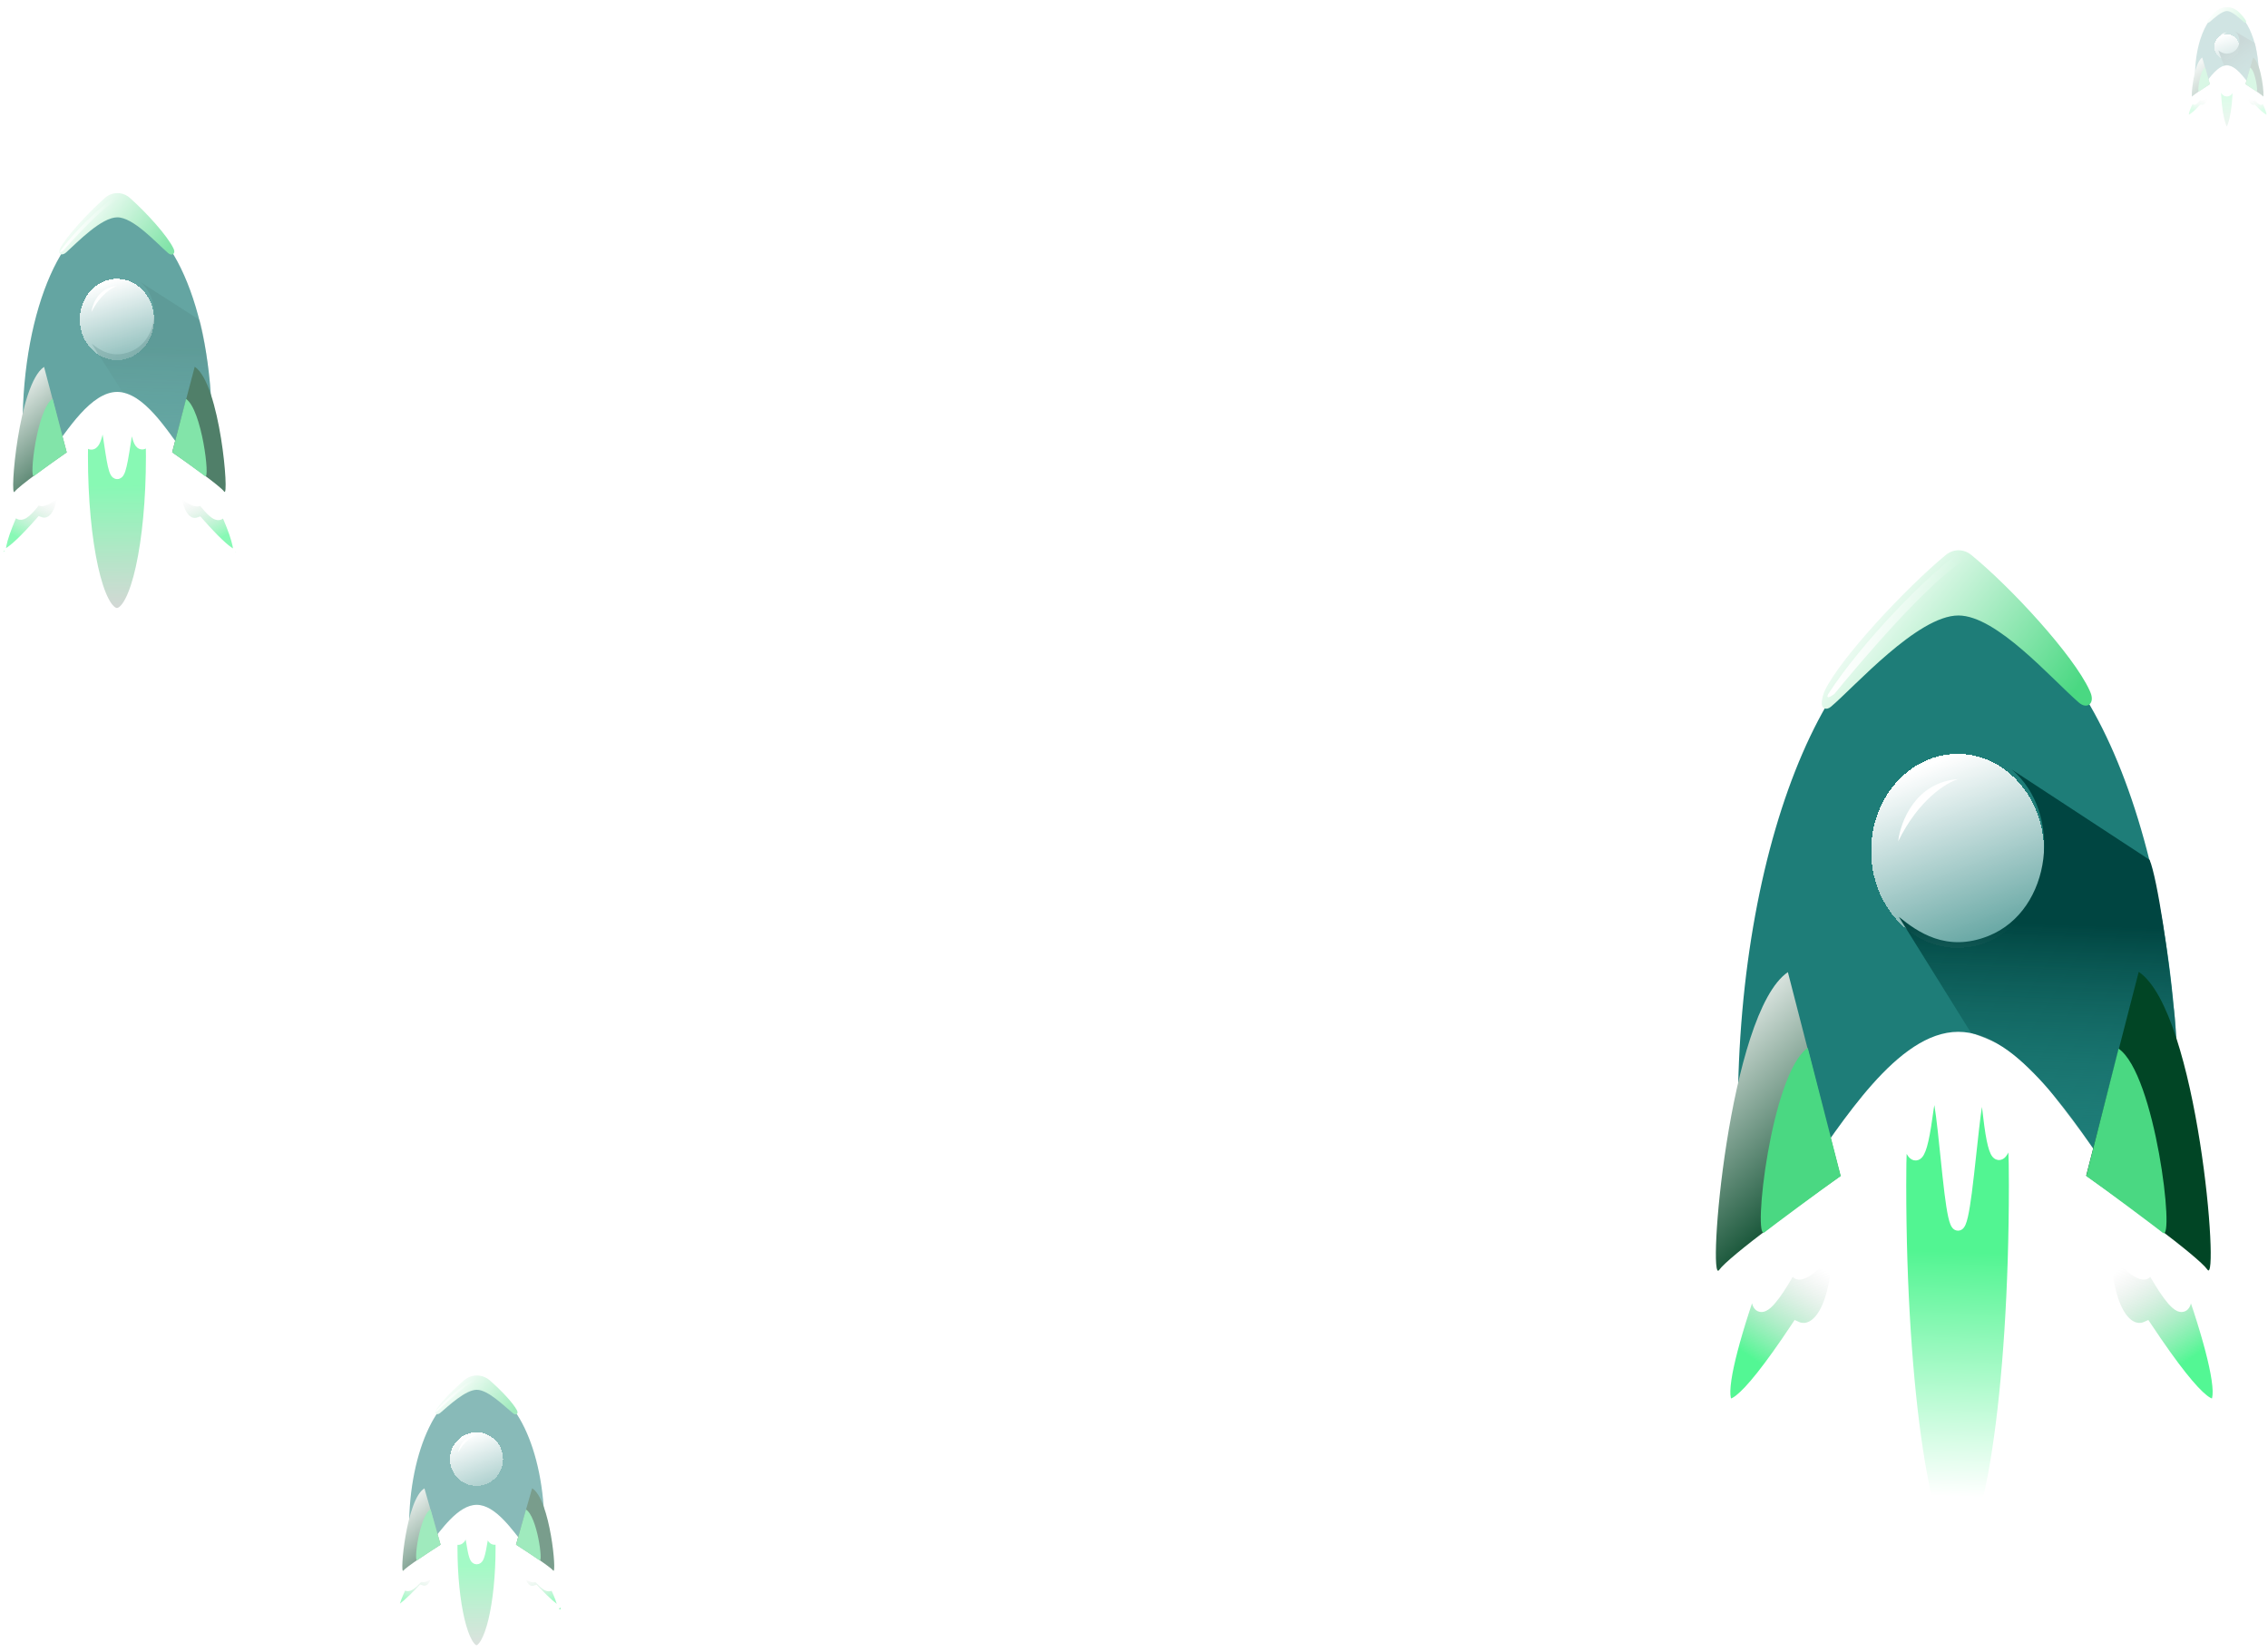 <svg width="1547" height="1127" viewBox="0 0 1547 1127" fill="none" xmlns="http://www.w3.org/2000/svg">
<style>
#rocket1{
    animation: wave 5s linear 0s infinite normal forwards;
}
#rocket2{
    animation: wave 8s linear 0s infinite reverse forwards;
}
#rocket3{
    animation: wave 5s linear 0s infinite alternate forwards;
}
#rocket4{
    animation: wave 8s linear 0s infinite normal forwards;
}
 
@keyframes wave {
        0%{
            transform:translateY(20px)
        }
     50%{
       transform:translateY(0px)
     }
     100%{
       transform:translateY(20px)
     }
}
</style>
<g id="rockets">
<g id="rocket3">
<g id="Group 3">
<path id="Ellipse 1" d="M1486.03 759.604C1486.03 951.443 1418.73 703.81 1335.71 703.81C1252.69 703.81 1185.38 951.443 1185.38 759.604C1185.38 567.766 1252.69 412.25 1335.71 412.25C1418.73 412.25 1486.03 567.766 1486.03 759.604Z" fill="#1E7D78"/>
<g id="Ellipse 2" filter="url(#filter0_d_683_22)">
<ellipse cx="1335.26" cy="576.397" rx="58.96" ry="66.164" fill="url(#paint0_linear_683_22)" shape-rendering="crispEdges"/>
</g>
<path id="Vector 4" d="M1294.75 573.871C1296.25 560.571 1306.54 533.466 1335.71 531.445C1327.91 533.634 1308.79 545.183 1294.75 573.871Z" fill="white"/>
<path id="Vector 5" d="M1396.47 741.556C1371.38 715.55 1366.88 712.52 1344.38 704.439L1295.2 625.39C1307.8 635.491 1327.61 649.953 1356.41 638.382C1400.07 620.844 1407 554.016 1372.16 524.881L1466.23 586.499C1471.63 599.126 1479.73 656.199 1482.43 685.998C1485.67 703.777 1485.88 759.402 1485.58 784.992L1440.58 801.155C1438.42 797.114 1410.27 759.739 1396.47 741.556Z" fill="url(#paint1_linear_683_22)"/>
<path id="Vector 7" d="M1422.98 801.896L1458.83 662.882C1499.44 690.601 1513.96 877.708 1505.72 866.072C1499.13 856.762 1447.81 819.409 1422.98 801.896Z" fill="#014525"/>
<path id="Vector 8" d="M1255.36 802.1L1219.51 663.085C1178.9 690.804 1164.37 877.911 1172.61 866.275C1179.2 856.965 1230.52 819.612 1255.36 802.1Z" fill="url(#paint2_linear_683_22)"/>
<path id="Vector 9" d="M1255.59 802.163L1233.09 714.786C1208.02 731.898 1195.24 847.153 1203.55 840.58C1208.9 836.352 1240.26 812.975 1255.59 802.163Z" fill="#4AD882"/>
<path id="Vector 10" d="M1423.02 802.163L1445.07 715.291C1470.14 732.403 1483.63 847.524 1475.32 840.95C1469.97 836.722 1438.35 812.974 1423.02 802.163Z" fill="#4AD882"/>
<path id="Rectangle 5" d="M1327.13 378.606C1332.35 374.28 1339.35 374.238 1344.6 378.523C1371.73 400.661 1414.07 446.626 1425.27 470.837C1425.57 471.475 1425.84 472.144 1426.1 472.83C1428.81 480.066 1423.51 484.004 1417.97 479.206C1399.03 462.785 1361.93 419.826 1335.84 419.826C1308.01 419.826 1264.8 468.683 1248.83 482.107C1245.59 484.827 1242.12 483.206 1242.62 478.705C1242.92 476.103 1243.63 473.213 1244.79 470.837C1255.86 448.165 1300.22 400.895 1327.13 378.606Z" fill="url(#paint3_linear_683_22)"/>
</g>
<path id="Vector 11" d="M1247.05 473.363C1268.8 439.422 1316.18 390.026 1340.14 374.369V381.945C1315.72 396.592 1269.78 450.635 1251.2 473.363C1245.67 477.404 1246.13 475.047 1247.05 473.363Z" fill="url(#paint4_linear_683_22)"/>
<g id="Group 4">
<path id="Ellipse 3" d="M1372.25 808.308C1372.25 878.847 1367.89 942.664 1360.85 988.808C1357.33 1011.9 1353.15 1030.47 1348.55 1043.23C1346.25 1049.62 1343.88 1054.43 1341.51 1057.61C1339.1 1060.84 1336.99 1062 1335.25 1062C1333.51 1062 1331.4 1060.84 1329 1057.61C1326.63 1054.43 1324.26 1049.62 1321.95 1043.23C1317.35 1030.47 1313.17 1011.9 1309.65 988.808C1302.61 942.664 1298.25 878.847 1298.25 808.308C1298.25 797.137 1298.37 789.21 1298.61 783.737C1298.71 781.415 1298.82 779.576 1298.95 778.142C1299.06 778.419 1299.16 778.707 1299.27 779.004C1299.37 779.263 1299.46 779.53 1299.57 779.803C1300.36 781.958 1301.3 784.426 1302.35 786.25C1302.87 787.148 1303.51 788.072 1304.32 788.711C1305.19 789.401 1306.46 789.894 1307.87 789.335C1309.07 788.86 1309.91 787.781 1310.54 786.634C1311.21 785.426 1311.83 783.79 1312.44 781.696C1313.66 777.498 1314.9 771.125 1316.16 761.862C1317.4 752.805 1318.51 747.265 1319.49 744.4C1319.67 744.966 1319.87 745.653 1320.07 746.469C1320.49 748.184 1320.9 750.328 1321.31 752.827C1322.14 757.824 1322.92 764.13 1323.7 771.048C1324.31 776.516 1324.92 782.375 1325.52 788.248C1326.44 797.168 1327.37 806.119 1328.32 813.777C1329.12 820.134 1329.95 825.696 1330.84 829.69C1331.28 831.672 1331.76 833.371 1332.3 834.613C1332.57 835.225 1332.9 835.844 1333.32 836.34C1333.73 836.819 1334.48 837.458 1335.57 837.458C1336.66 837.458 1337.4 836.813 1337.81 836.337C1338.24 835.839 1338.57 835.219 1338.84 834.603C1339.39 833.354 1339.88 831.641 1340.34 829.641C1341.26 825.61 1342.14 819.996 1342.98 813.578C1344.05 805.43 1345.08 795.848 1346.11 786.374C1346.7 780.926 1347.28 775.515 1347.87 770.432C1348.67 763.447 1349.48 757.076 1350.3 752.026C1350.71 749.5 1351.12 747.33 1351.53 745.591C1351.66 745.005 1351.8 744.482 1351.93 744.022C1352.76 747.066 1353.68 752.531 1354.65 761.108C1355.72 770.458 1356.8 776.902 1357.9 781.161C1358.44 783.286 1359.01 784.946 1359.63 786.178C1360.2 787.339 1360.98 788.455 1362.13 788.99C1363.52 789.639 1364.82 789.178 1365.71 788.497C1366.51 787.877 1367.16 786.965 1367.67 786.09C1368.72 784.306 1369.67 781.868 1370.5 779.742L1370.65 779.349C1370.91 778.674 1371.15 778.041 1371.38 777.464C1371.56 779.02 1371.72 781.081 1371.85 783.747C1372.11 789.216 1372.25 797.139 1372.25 808.308ZM1351.03 741.653C1351.03 741.653 1351.04 741.655 1351.04 741.661C1351.04 741.656 1351.03 741.653 1351.03 741.653Z" fill="url(#paint5_linear_683_22)" stroke="white" stroke-width="4"/>
<path id="Vector 12" d="M1226.39 903.559L1224.85 902.867L1223.91 904.277C1214.46 918.493 1206.65 929.385 1200.26 937.445C1193.85 945.532 1188.94 950.676 1185.31 953.481C1183.49 954.89 1182.12 955.607 1181.14 955.875C1180.22 956.128 1179.84 955.946 1179.65 955.799C1179.36 955.58 1178.94 955.018 1178.64 953.727C1178.34 952.469 1178.21 950.762 1178.27 948.605C1178.5 939.919 1181.77 925.645 1186.52 909.444C1189.47 899.387 1192.97 888.669 1196.61 878.221C1196.3 882.32 1196.37 885.466 1196.81 887.736C1197.26 890.055 1198.3 892.376 1200.7 892.849C1201.8 893.067 1202.85 892.795 1203.75 892.378C1204.65 891.958 1205.54 891.321 1206.4 890.574C1209.76 887.641 1213.79 881.978 1217.72 875.575C1219.47 872.732 1221.23 869.701 1222.94 866.627C1223.05 867.37 1223.26 868.047 1223.58 868.638C1224.03 869.458 1224.69 870.102 1225.56 870.476C1226.4 870.837 1227.28 870.884 1228.09 870.784C1229.65 870.59 1231.35 869.794 1233.02 868.781C1238.51 865.431 1245.92 858.18 1252.06 851.467C1250.91 876.426 1246.29 890.283 1241.14 897.476C1238.4 901.293 1235.57 903.17 1233.07 903.93C1230.56 904.692 1228.23 904.383 1226.39 903.559Z" fill="url(#paint6_linear_683_22)" stroke="white" stroke-width="4"/>
<path id="Vector 13" d="M1463.11 903.559L1464.66 902.867L1465.6 904.277C1475.05 918.493 1482.86 929.385 1489.25 937.445C1495.66 945.532 1500.56 950.676 1504.19 953.481C1506.01 954.89 1507.39 955.607 1508.36 955.875C1509.28 956.128 1509.66 955.946 1509.85 955.799C1510.14 955.58 1510.56 955.018 1510.87 953.727C1511.16 952.469 1511.3 950.762 1511.24 948.605C1511 939.919 1507.74 925.645 1502.98 909.444C1500.03 899.387 1496.53 888.669 1492.9 878.221C1493.2 882.32 1493.13 885.466 1492.69 887.736C1492.24 890.055 1491.21 892.376 1488.81 892.849C1487.71 893.067 1486.65 892.795 1485.75 892.378C1484.85 891.958 1483.96 891.321 1483.11 890.574C1479.74 887.641 1475.72 881.978 1471.78 875.575C1470.03 872.732 1468.27 869.701 1466.57 866.627C1466.46 867.37 1466.25 868.047 1465.92 868.638C1465.48 869.458 1464.81 870.102 1463.94 870.476C1463.11 870.837 1462.23 870.884 1461.42 870.784C1459.85 870.59 1458.15 869.794 1456.49 868.781C1450.99 865.431 1443.58 858.18 1437.44 851.467C1438.6 876.426 1443.22 890.283 1448.37 897.476C1451.1 901.293 1453.93 903.17 1456.44 903.93C1458.94 904.692 1461.28 904.383 1463.11 903.559Z" fill="url(#paint7_linear_683_22)" stroke="white" stroke-width="4"/>
</g>
</g>
<g id="rocket1" opacity="0.69">
<g id="Group 3_2">
<path id="Ellipse 1_2" d="M144.507 290.725C144.507 371.169 115.607 267.329 79.958 267.329C44.309 267.329 15.41 371.169 15.41 290.725C15.41 210.282 44.309 145.07 79.958 145.07C115.607 145.07 144.507 210.282 144.507 290.725Z" fill="#1E7D78"/>
<g id="Ellipse 2_2" filter="url(#filter1_d_683_22)">
<ellipse cx="79.765" cy="213.903" rx="25.317" ry="27.744" fill="url(#paint8_linear_683_22)" shape-rendering="crispEdges"/>
</g>
<path id="Vector 4_2" d="M62.372 212.843C63.016 207.266 67.435 195.9 79.959 195.053C76.609 195.97 68.402 200.813 62.372 212.843Z" fill="white"/>
<path id="Vector 5_2" d="M106.048 283.159C95.276 272.254 93.344 270.983 83.681 267.594L62.565 234.447C67.977 238.683 76.48 244.747 88.849 239.895C107.595 232.541 110.571 204.518 95.612 192.301L136.003 218.139C138.323 223.434 141.801 247.366 142.961 259.862C144.352 267.317 144.442 290.642 144.314 301.373L124.988 308.15C124.06 306.456 111.975 290.783 106.048 283.159Z" fill="url(#paint9_linear_683_22)" fill-opacity="0.27"/>
<path id="Vector 7_2" d="M117.431 308.46L132.825 250.168C150.262 261.791 156.499 340.25 152.961 335.37C150.131 331.467 128.095 315.804 117.431 308.46Z" fill="#014525"/>
<path id="Vector 8_2" d="M45.457 308.546L30.062 250.253C12.626 261.877 6.389 340.336 9.927 335.456C12.757 331.553 34.793 315.89 45.457 308.546Z" fill="url(#paint10_linear_683_22)"/>
<path id="Vector 9_2" d="M45.559 308.573L35.896 271.934C25.131 279.109 19.643 327.439 23.212 324.682C25.509 322.91 38.975 313.107 45.559 308.573Z" fill="#4AD882"/>
<path id="Vector 10_2" d="M117.451 308.572L126.921 272.144C137.685 279.32 143.477 327.593 139.907 324.837C137.611 323.064 124.035 313.106 117.451 308.572Z" fill="#4AD882"/>
<path id="Rectangle 5_2" d="M71.381 135.143C76.481 130.589 83.58 130.54 88.688 135.084C99.994 145.142 114.242 160.826 118.417 169.638V169.638C120.034 173.053 117.367 174.977 114.622 172.58C106.311 165.324 90.924 148.248 80.014 148.248C69.297 148.248 53.268 164.726 45.128 172.187C42.228 174.845 39.105 173.272 40.92 169.638V169.638C45.046 161.38 59.96 145.34 71.381 135.143Z" fill="url(#paint11_linear_683_22)"/>
</g>
<path id="Vector 11_2" d="M41.228 171.162C50.054 158.421 69.277 139.878 79 134V136.844C69.09 142.343 50.453 162.63 42.911 171.162C40.668 172.679 40.855 171.794 41.228 171.162Z" fill="url(#paint12_linear_683_22)"/>
<g id="Group 4_2">
<path id="Ellipse 3_2" d="M101.536 311.4C101.536 340.93 98.883 367.604 94.621 386.842C92.487 396.478 89.972 404.139 87.246 409.343C85.882 411.947 84.516 413.837 83.199 415.054C81.893 416.261 80.752 416.703 79.765 416.703C78.778 416.703 77.638 416.261 76.332 415.054C75.015 413.837 73.648 411.947 72.284 409.343C69.559 404.139 67.044 396.478 64.91 386.842C60.648 367.604 57.995 340.93 57.995 311.4C57.995 306.944 58.063 303.746 58.189 301.506C58.506 302.031 58.856 302.556 59.235 303.008C59.86 303.755 61.239 305.11 63.154 304.587C64.03 304.347 64.697 303.773 65.196 303.15C65.698 302.523 66.135 301.72 66.534 300.776C67.331 298.887 68.108 296.104 68.883 292.183C69.342 289.865 69.763 288.158 70.137 286.948C70.265 287.395 70.396 287.895 70.528 288.446C71.016 290.491 71.49 293.096 71.961 295.991C72.327 298.245 72.694 300.689 73.062 303.149C73.627 306.916 74.198 310.722 74.785 313.949C75.271 316.626 75.791 319.037 76.364 320.807C76.646 321.678 76.979 322.514 77.392 323.171C77.721 323.693 78.532 324.794 79.957 324.794C81.383 324.794 82.197 323.688 82.525 323.171C82.943 322.514 83.284 321.674 83.576 320.796C84.169 319.013 84.716 316.581 85.231 313.877C85.887 310.439 86.525 306.371 87.153 302.375C87.51 300.096 87.864 297.84 88.216 295.739C88.705 292.814 89.189 290.178 89.678 288.105C89.757 287.772 89.835 287.456 89.912 287.159C90.196 288.328 90.503 289.86 90.828 291.823C91.482 295.779 92.16 298.587 92.875 300.499C93.232 301.454 93.629 302.269 94.093 302.91C94.55 303.544 95.182 304.158 96.051 304.436C97.981 305.055 99.396 303.651 99.995 302.948C100.466 302.395 100.902 301.723 101.284 301.081C101.287 301.118 101.289 301.155 101.292 301.192C101.449 303.437 101.536 306.723 101.536 311.4ZM90.913 284.35C90.913 284.35 90.911 284.353 90.906 284.359C90.911 284.353 90.913 284.35 90.913 284.35Z" fill="url(#paint13_linear_683_22)" stroke="white" stroke-width="4"/>
<path id="Vector 12_2" d="M28.225 354.754L26.966 354.33L26.087 355.325C15.48 367.332 8.711 373.522 4.747 375.827C3.776 376.392 3.083 376.656 2.625 376.751C2.424 376.793 2.301 376.795 2.236 376.791C2.215 376.752 2.186 376.688 2.154 376.587C2.051 376.259 1.977 375.712 2.007 374.887C2.128 371.492 3.868 365.683 6.534 358.847C7.746 355.739 9.126 352.476 10.582 349.216C10.605 349.334 10.632 349.448 10.66 349.56C11.005 350.902 11.875 352.272 13.594 352.527C14.97 352.731 16.275 352.076 17.222 351.455C19.241 350.131 21.579 347.637 23.792 344.929C24.523 344.034 25.256 343.097 25.978 342.141C26.857 343.184 28.126 343.329 29.04 343.244C30.007 343.154 31.035 342.788 32 342.345C34.722 341.095 38.22 338.624 41.345 336.147C40.503 345.025 38.161 349.9 35.752 352.433C33.041 355.281 30.054 355.371 28.225 354.754ZM2.176 376.781C2.176 376.781 2.179 376.782 2.184 376.784C2.178 376.783 2.176 376.782 2.176 376.781ZM2.261 376.832C2.266 376.837 2.269 376.84 2.269 376.84C2.269 376.841 2.266 376.838 2.261 376.832Z" fill="url(#paint14_linear_683_22)" stroke="white" stroke-width="4"/>
<path id="Vector 13_2" d="M134.785 354.965L136.043 354.541L136.923 355.536C147.53 367.542 154.298 373.733 158.263 376.038C159.234 376.603 159.926 376.867 160.384 376.962C160.586 377.004 160.709 377.006 160.774 377.002C160.795 376.963 160.824 376.899 160.856 376.798C160.959 376.47 161.033 375.923 161.003 375.098C160.882 371.703 159.142 365.894 156.476 359.058C155.264 355.95 153.884 352.687 152.428 349.427C152.404 349.545 152.378 349.659 152.35 349.771C152.005 351.113 151.134 352.483 149.416 352.738C148.04 352.942 146.735 352.287 145.788 351.666C143.769 350.342 141.431 347.848 139.218 345.14C138.487 344.245 137.753 343.308 137.032 342.352C136.153 343.395 134.884 343.54 133.97 343.455C133.003 343.365 131.975 342.999 131.01 342.556C128.287 341.306 124.79 338.835 121.665 336.358C122.507 345.236 124.848 350.111 127.258 352.644C129.969 355.492 132.956 355.582 134.785 354.965ZM160.834 376.992C160.834 376.992 160.831 376.993 160.826 376.995C160.831 376.994 160.834 376.993 160.834 376.992ZM160.749 377.043C160.743 377.048 160.741 377.051 160.741 377.051C160.741 377.052 160.744 377.049 160.749 377.043Z" fill="url(#paint15_linear_683_22)" stroke="white" stroke-width="4"/>
</g>
</g>
<g id="rocket4" opacity="0.21">
<g id="Group 3_3">
<path id="Ellipse 1_3" d="M1540.76 51.852C1540.76 76.87 1531.01 44.576 1518.98 44.576C1506.95 44.576 1497.2 76.87 1497.2 51.852C1497.2 26.834 1506.95 6.553 1518.98 6.553C1531.01 6.553 1540.76 26.834 1540.76 51.852Z" fill="#1E7D78"/>
<g id="Ellipse 2_3" filter="url(#filter2_d_683_22)">
<ellipse cx="1518.91" cy="27.961" rx="8.542" ry="8.629" fill="url(#paint16_linear_683_22)" shape-rendering="crispEdges"/>
</g>
<path id="Vector 4_3" d="M1513.04 27.631C1513.26 25.896 1514.75 22.361 1518.98 22.098C1517.85 22.383 1515.08 23.889 1513.04 27.631Z" fill="white"/>
<path id="Vector 5_3" d="M1527.78 49.499C1522.56 43.966 1518.43 44.076 1517.02 44.823L1513.11 34.35C1514.94 35.667 1517.8 37.553 1521.98 36.044C1528.3 33.757 1529.31 25.042 1524.26 21.242L1537.89 29.278C1538.67 30.925 1539.84 38.368 1540.24 42.254C1540.7 44.572 1540.73 51.827 1540.69 55.164L1534.17 57.272C1533.86 56.745 1529.78 51.87 1527.78 49.499Z" fill="url(#paint17_linear_683_22)"/>
<path id="Vector 7_3" d="M1531.62 57.367L1536.82 39.238C1542.7 42.853 1544.8 67.254 1543.61 65.736C1542.65 64.522 1535.22 59.651 1531.62 57.367Z" fill="#014525"/>
<path id="Vector 8_3" d="M1507.34 57.395L1502.14 39.265C1496.26 42.88 1494.16 67.281 1495.35 65.764C1496.3 64.55 1503.74 59.678 1507.34 57.395Z" fill="url(#paint18_linear_683_22)"/>
<path id="Vector 9_3" d="M1507.37 57.402L1504.11 46.007C1500.48 48.238 1498.63 63.269 1499.83 62.412C1500.61 61.86 1505.15 58.812 1507.37 57.402Z" fill="#4AD882"/>
<path id="Vector 10_3" d="M1531.63 57.403L1534.82 46.074C1538.46 48.305 1540.41 63.318 1539.21 62.461C1538.43 61.91 1533.85 58.813 1531.63 57.403Z" fill="#4AD882"/>
<path id="Rectangle 5_3" d="M1510.45 8.617C1515.31 3.717 1522.73 3.664 1527.52 8.632C1529.52 10.7 1531.21 12.745 1531.95 14.194V14.194C1532.5 15.255 1531.6 15.854 1530.67 15.108C1527.87 12.852 1522.68 7.541 1519 7.541C1515.38 7.541 1509.97 12.666 1507.23 14.986C1506.25 15.813 1505.19 15.324 1505.81 14.194V14.194C1506.55 12.814 1508.35 10.736 1510.45 8.617Z" fill="url(#paint19_linear_683_22)"/>
</g>
<g id="Group 4_3">
<path id="Ellipse 3_3" d="M1524.93 58.283C1524.93 67.388 1524.04 75.567 1522.64 81.413C1521.93 84.351 1521.12 86.589 1520.3 88.044C1519.49 89.456 1518.98 89.63 1518.91 89.651C1518.85 89.63 1518.33 89.456 1517.53 88.044C1516.7 86.589 1515.89 84.351 1515.19 81.413C1513.78 75.567 1512.89 67.388 1512.89 58.283C1512.89 58.034 1512.89 57.799 1512.9 57.578C1513.12 57.589 1513.36 57.568 1513.62 57.503C1514.5 57.281 1515.04 56.647 1515.37 56.098C1515.55 57.232 1515.75 58.391 1515.93 59.351C1516.1 60.194 1516.29 61.028 1516.52 61.68C1516.63 61.993 1516.79 62.387 1517.03 62.74C1517.21 62.999 1517.83 63.826 1518.98 63.826C1520.13 63.826 1520.75 62.996 1520.92 62.745C1521.16 62.395 1521.33 62.002 1521.44 61.688C1521.68 61.033 1521.88 60.194 1522.05 59.342C1522.24 58.446 1522.42 57.398 1522.6 56.352C1522.64 56.406 1522.68 56.46 1522.72 56.512C1522.98 56.849 1523.41 57.255 1524.05 57.443C1524.36 57.537 1524.66 57.56 1524.93 57.538C1524.93 57.771 1524.93 58.019 1524.93 58.283Z" fill="url(#paint20_linear_683_22)" stroke="white" stroke-width="4"/>
<path id="Vector 12_3" d="M1501.46 71.877L1501.16 71.785L1500.95 72.008C1497.37 75.74 1495.07 77.684 1493.7 78.416C1493.37 78.596 1493.11 78.689 1492.93 78.724C1492.74 78.759 1492.67 78.731 1492.65 78.719C1492.62 78.706 1492.48 78.594 1492.5 78.023C1492.54 76.952 1493.14 75.133 1494.04 73.007C1494.52 71.856 1495.09 70.638 1495.68 69.435C1495.69 69.699 1495.71 69.931 1495.77 70.129C1495.82 70.327 1495.91 70.519 1496.06 70.671C1496.22 70.831 1496.41 70.924 1496.62 70.952C1497 71.005 1497.38 70.837 1497.7 70.647C1498.36 70.25 1499.13 69.49 1499.88 68.647C1500.18 68.308 1500.48 67.949 1500.78 67.583C1500.8 67.634 1500.83 67.682 1500.87 67.729C1501.12 68.045 1501.5 68.088 1501.78 68.064C1502.07 68.039 1502.39 67.936 1502.71 67.801C1503.71 67.379 1505.03 66.495 1506.16 65.65C1505.9 68.631 1505.08 70.265 1504.2 71.113C1503.24 72.045 1502.15 72.092 1501.46 71.877Z" fill="url(#paint21_linear_683_22)" stroke="white"/>
<path id="Vector 13_3" d="M1537.54 71.943L1537.84 71.852L1538.05 72.075C1541.63 75.806 1543.93 77.75 1545.3 78.482C1545.63 78.662 1545.89 78.755 1546.07 78.79C1546.26 78.825 1546.33 78.797 1546.35 78.785C1546.38 78.772 1546.52 78.661 1546.5 78.09C1546.46 77.018 1545.86 75.199 1544.96 73.073C1544.48 71.923 1543.91 70.705 1543.32 69.501C1543.31 69.765 1543.29 69.997 1543.23 70.195C1543.18 70.394 1543.09 70.585 1542.94 70.738C1542.78 70.897 1542.59 70.99 1542.38 71.019C1542 71.071 1541.62 70.904 1541.3 70.713C1540.64 70.316 1539.87 69.556 1539.12 68.714C1538.82 68.374 1538.52 68.015 1538.22 67.65C1538.2 67.7 1538.17 67.749 1538.13 67.795C1537.88 68.111 1537.5 68.155 1537.22 68.131C1536.93 68.106 1536.61 68.002 1536.29 67.867C1535.29 67.446 1533.97 66.561 1532.84 65.717C1533.1 68.698 1533.92 70.331 1534.8 71.179C1535.76 72.112 1536.85 72.159 1537.54 71.943Z" fill="url(#paint22_linear_683_22)" stroke="white"/>
</g>
</g>
<g id="rocket2" opacity="0.53">
<g id="Group 3_4">
<path id="Ellipse 1_4" d="M371.324 1041.88C371.324 1094.9 350.66 1026.46 325.171 1026.46C299.682 1026.46 279.019 1094.9 279.019 1041.88C279.019 988.865 299.682 945.887 325.171 945.887C350.66 945.887 371.324 988.865 371.324 1041.88Z" fill="#1E7D78"/>
<g id="Ellipse 2_4" filter="url(#filter3_d_683_22)">
<ellipse cx="325.032" cy="991.252" rx="18.102" ry="18.285" fill="url(#paint23_linear_683_22)" shape-rendering="crispEdges"/>
</g>
<path id="Vector 4_4" d="M312.597 990.553C313.057 986.877 316.217 979.386 325.171 978.828C322.776 979.433 316.908 982.625 312.597 990.553Z" fill="white"/>
<path id="Vector 7_4" d="M351.964 1053.57L362.971 1015.15C375.438 1022.81 379.898 1074.52 377.368 1071.31C375.344 1068.73 359.589 1058.41 351.964 1053.57Z" fill="#014525"/>
<path id="Vector 8_4" d="M300.502 1053.63L289.495 1015.21C277.028 1022.87 272.568 1074.58 275.098 1071.36C277.121 1068.79 292.877 1058.47 300.502 1053.63Z" fill="url(#paint24_linear_683_22)"/>
<path id="Vector 9_4" d="M300.575 1053.65L293.666 1029.5C285.969 1034.23 282.045 1066.08 284.597 1064.26C286.239 1063.09 295.868 1056.63 300.575 1053.65Z" fill="#4AD882"/>
<path id="Vector 10_4" d="M351.978 1053.64L358.749 1029.64C366.445 1034.36 370.586 1066.18 368.034 1064.36C366.392 1063.19 356.685 1056.63 351.978 1053.64Z" fill="#4AD882"/>
<path id="Rectangle 5_4" d="M316.327 941.637C321.536 937.119 328.923 937.07 334.124 941.598C341.635 948.137 350.01 956.905 352.669 962.079V962.079C353.826 964.329 351.919 965.597 349.956 964.017C344.013 959.235 333.012 947.981 325.211 947.981C317.548 947.981 306.087 958.841 300.267 963.758C298.194 965.51 295.96 964.473 297.259 962.079V962.079C299.891 957.222 308.666 948.281 316.327 941.637Z" fill="url(#paint25_linear_683_22)"/>
</g>
<path id="Vector 11_3" d="M297.162 962.493C303.433 954.781 317.091 943.558 324 940V941.721C316.958 945.049 303.717 957.329 298.358 962.493C296.764 963.411 296.897 962.876 297.162 962.493Z" fill="url(#paint26_linear_683_22)"/>
<g id="Group 4_4">
<path id="Ellipse 3_4" d="M340.029 1055.51C340.029 1074.93 338.136 1092.44 335.107 1105.05C333.588 1111.36 331.81 1116.34 329.91 1119.68C327.92 1123.18 326.197 1124.23 325.033 1124.23C323.869 1124.23 322.146 1123.18 320.156 1119.68C318.256 1116.34 316.478 1111.36 314.959 1105.05C311.93 1092.44 310.037 1074.93 310.037 1055.51C310.037 1053.51 310.059 1051.9 310.102 1050.62C310.659 1051.19 311.769 1052.06 313.267 1051.68C314.707 1051.32 315.538 1049.99 316.073 1048.82C316.676 1047.51 317.246 1045.61 317.805 1043.01C317.917 1042.48 318.025 1042.01 318.129 1041.59C318.386 1042.72 318.64 1044.04 318.894 1045.49C319.152 1046.95 319.413 1048.55 319.676 1050.17C320.083 1052.67 320.496 1055.2 320.916 1057.34C321.266 1059.11 321.645 1060.74 322.075 1061.96C322.285 1062.56 322.548 1063.18 322.895 1063.69C323.178 1064.1 323.907 1065.02 325.17 1065.02C326.433 1065.02 327.165 1064.1 327.446 1063.69C327.796 1063.19 328.065 1062.56 328.282 1061.96C328.726 1060.73 329.125 1059.09 329.495 1057.3C329.966 1055.02 330.427 1052.31 330.878 1049.67C331.133 1048.17 331.385 1046.69 331.632 1045.33C331.845 1044.16 332.055 1043.06 332.263 1042.09C332.303 1042.3 332.344 1042.51 332.385 1042.74C332.856 1045.37 333.352 1047.28 333.893 1048.61C334.163 1049.28 334.477 1049.88 334.862 1050.37C335.247 1050.86 335.794 1051.36 336.547 1051.58C338.197 1052.07 339.401 1050.96 339.877 1050.44C339.9 1050.42 339.922 1050.39 339.944 1050.37C339.999 1051.68 340.029 1053.37 340.029 1055.51ZM319.204 1038.43C319.204 1038.44 319.195 1038.45 319.175 1038.47C319.194 1038.44 319.204 1038.43 319.204 1038.43Z" fill="url(#paint27_linear_683_22)" stroke="white" stroke-width="4"/>
<path id="Vector 12_4" d="M286.635 1076.66C287.373 1077.18 288.232 1077.22 288.802 1077.18C289.564 1077.11 290.352 1076.85 291.063 1076.55C292.761 1075.83 294.851 1074.52 296.825 1073.14C296.131 1077.98 294.644 1080.63 293.207 1082.02C291.441 1083.73 289.495 1083.79 288.318 1083.42L287.136 1083.05L286.28 1083.95C278.695 1091.86 273.915 1095.87 271.168 1097.35C270.657 1097.62 270.276 1097.77 270.007 1097.85C269.999 1097.73 269.996 1097.58 270.004 1097.38C270.085 1095.3 271.27 1091.6 273.181 1087.08C273.892 1085.4 274.684 1083.65 275.521 1081.89C275.636 1082.07 275.771 1082.25 275.932 1082.42C276.411 1082.91 277.016 1083.2 277.659 1083.29C278.802 1083.45 279.854 1082.95 280.564 1082.52C282.088 1081.6 283.811 1079.89 285.401 1078.1C285.813 1077.63 286.226 1077.15 286.635 1076.66ZM269.624 1097.92C269.624 1097.92 269.626 1097.92 269.629 1097.92C269.626 1097.92 269.624 1097.92 269.624 1097.92ZM270.063 1098.2C270.07 1098.22 270.073 1098.22 270.072 1098.23C270.072 1098.23 270.068 1098.22 270.063 1098.2Z" fill="url(#paint28_linear_683_22)" stroke="white" stroke-width="4"/>
<path id="Vector 13_4" d="M365.919 1076.8C365.181 1077.32 364.322 1077.36 363.752 1077.31C362.99 1077.25 362.202 1076.99 361.491 1076.69C359.793 1075.97 357.702 1074.66 355.729 1073.28C356.423 1078.11 357.909 1080.77 359.347 1082.16C361.113 1083.87 363.058 1083.92 364.236 1083.56L365.417 1083.19L366.273 1084.08C373.859 1092 378.639 1096.01 381.385 1097.49C381.897 1097.76 382.278 1097.91 382.547 1097.99C382.554 1097.87 382.557 1097.72 382.55 1097.52C382.469 1095.44 381.284 1091.74 379.373 1087.22C378.662 1085.54 377.87 1083.79 377.033 1082.03C376.918 1082.21 376.782 1082.39 376.622 1082.56C376.142 1083.05 375.538 1083.34 374.895 1083.43C373.752 1083.59 372.7 1083.08 371.99 1082.65C370.466 1081.73 368.742 1080.03 367.153 1078.24C366.741 1077.77 366.328 1077.29 365.919 1076.8ZM382.929 1098.06C382.929 1098.06 382.928 1098.06 382.925 1098.06C382.928 1098.06 382.929 1098.06 382.929 1098.06ZM382.491 1098.34C382.484 1098.36 382.481 1098.36 382.481 1098.36C382.482 1098.36 382.486 1098.36 382.491 1098.34Z" fill="url(#paint29_linear_683_22)" stroke="white" stroke-width="4"/>
</g>
</g>
</g>
<defs>
<filter id="filter0_d_683_22" x="1272.3" y="510.232" width="125.919" height="140.328" filterUnits="userSpaceOnUse" color-interpolation-filters="sRGB">
<feFlood flood-opacity="0" result="BackgroundImageFix"/>
<feColorMatrix in="SourceAlpha" type="matrix" values="0 0 0 0 0 0 0 0 0 0 0 0 0 0 0 0 0 0 127 0" result="hardAlpha"/>
<feOffset dy="4"/>
<feGaussianBlur stdDeviation="2"/>
<feComposite in2="hardAlpha" operator="out"/>
<feColorMatrix type="matrix" values="0 0 0 0 0 0 0 0 0 0 0 0 0 0 0 0 0 0 0.25 0"/>
<feBlend mode="normal" in2="BackgroundImageFix" result="effect1_dropShadow_683_22"/>
<feBlend mode="normal" in="SourceGraphic" in2="effect1_dropShadow_683_22" result="shape"/>
</filter>
<filter id="filter1_d_683_22" x="50.448" y="186.158" width="58.634" height="63.488" filterUnits="userSpaceOnUse" color-interpolation-filters="sRGB">
<feFlood flood-opacity="0" result="BackgroundImageFix"/>
<feColorMatrix in="SourceAlpha" type="matrix" values="0 0 0 0 0 0 0 0 0 0 0 0 0 0 0 0 0 0 127 0" result="hardAlpha"/>
<feOffset dy="4"/>
<feGaussianBlur stdDeviation="2"/>
<feComposite in2="hardAlpha" operator="out"/>
<feColorMatrix type="matrix" values="0 0 0 0 0 0 0 0 0 0 0 0 0 0 0 0 0 0 0.25 0"/>
<feBlend mode="normal" in2="BackgroundImageFix" result="effect1_dropShadow_683_22"/>
<feBlend mode="normal" in="SourceGraphic" in2="effect1_dropShadow_683_22" result="shape"/>
</filter>
<filter id="filter2_d_683_22" x="1506.37" y="19.332" width="25.084" height="25.258" filterUnits="userSpaceOnUse" color-interpolation-filters="sRGB">
<feFlood flood-opacity="0" result="BackgroundImageFix"/>
<feColorMatrix in="SourceAlpha" type="matrix" values="0 0 0 0 0 0 0 0 0 0 0 0 0 0 0 0 0 0 127 0" result="hardAlpha"/>
<feOffset dy="4"/>
<feGaussianBlur stdDeviation="2"/>
<feComposite in2="hardAlpha" operator="out"/>
<feColorMatrix type="matrix" values="0 0 0 0 0 0 0 0 0 0 0 0 0 0 0 0 0 0 0.25 0"/>
<feBlend mode="normal" in2="BackgroundImageFix" result="effect1_dropShadow_683_22"/>
<feBlend mode="normal" in="SourceGraphic" in2="effect1_dropShadow_683_22" result="shape"/>
</filter>
<filter id="filter3_d_683_22" x="302.931" y="972.967" width="44.203" height="44.57" filterUnits="userSpaceOnUse" color-interpolation-filters="sRGB">
<feFlood flood-opacity="0" result="BackgroundImageFix"/>
<feColorMatrix in="SourceAlpha" type="matrix" values="0 0 0 0 0 0 0 0 0 0 0 0 0 0 0 0 0 0 127 0" result="hardAlpha"/>
<feOffset dy="4"/>
<feGaussianBlur stdDeviation="2"/>
<feComposite in2="hardAlpha" operator="out"/>
<feColorMatrix type="matrix" values="0 0 0 0 0 0 0 0 0 0 0 0 0 0 0 0 0 0 0.25 0"/>
<feBlend mode="normal" in2="BackgroundImageFix" result="effect1_dropShadow_683_22"/>
<feBlend mode="normal" in="SourceGraphic" in2="effect1_dropShadow_683_22" result="shape"/>
</filter>
<linearGradient id="paint0_linear_683_22" x1="1335.26" y1="510.232" x2="1401.49" y2="682.702" gradientUnits="userSpaceOnUse">
<stop stop-color="white"/>
<stop offset="1" stop-color="white" stop-opacity="0"/>
</linearGradient>
<linearGradient id="paint1_linear_683_22" x1="1359.23" y1="628.678" x2="1353.56" y2="789.755" gradientUnits="userSpaceOnUse">
<stop stop-color="#004541"/>
<stop offset="1" stop-color="#1E7D78" stop-opacity="0"/>
</linearGradient>
<linearGradient id="paint2_linear_683_22" x1="1156.13" y1="685.492" x2="1265.66" y2="806.462" gradientUnits="userSpaceOnUse">
<stop stop-color="white"/>
<stop offset="1" stop-color="#014525"/>
</linearGradient>
<linearGradient id="paint3_linear_683_22" x1="1304.65" y1="361.742" x2="1426.71" y2="456.86" gradientUnits="userSpaceOnUse">
<stop stop-color="white"/>
<stop offset="1" stop-color="#4AD882"/>
</linearGradient>
<linearGradient id="paint4_linear_683_22" x1="1246.59" y1="466.292" x2="1347.32" y2="391.494" gradientUnits="userSpaceOnUse">
<stop stop-color="white"/>
<stop offset="1" stop-color="white" stop-opacity="0"/>
</linearGradient>
<linearGradient id="paint5_linear_683_22" x1="1332" y1="1020.73" x2="1337.44" y2="854.007" gradientUnits="userSpaceOnUse">
<stop stop-color="white"/>
<stop offset="1" stop-color="#52F592"/>
</linearGradient>
<linearGradient id="paint6_linear_683_22" x1="1182.04" y1="973.828" x2="1249.9" y2="870.052" gradientUnits="userSpaceOnUse">
<stop offset="0.377" stop-color="#53F794"/>
<stop offset="1" stop-color="#C4C4C4" stop-opacity="0"/>
</linearGradient>
<linearGradient id="paint7_linear_683_22" x1="1507.47" y1="973.828" x2="1439.61" y2="870.052" gradientUnits="userSpaceOnUse">
<stop offset="0.377" stop-color="#53F794"/>
<stop offset="1" stop-color="#C4C4C4" stop-opacity="0"/>
</linearGradient>
<linearGradient id="paint8_linear_683_22" x1="79.765" y1="186.158" x2="101.615" y2="257.744" gradientUnits="userSpaceOnUse">
<stop stop-color="white"/>
<stop offset="1" stop-color="white" stop-opacity="0"/>
</linearGradient>
<linearGradient id="paint9_linear_683_22" x1="90.058" y1="235.826" x2="87.738" y2="303.373" gradientUnits="userSpaceOnUse">
<stop stop-color="#004541"/>
<stop offset="1" stop-color="#1E7D78" stop-opacity="0"/>
</linearGradient>
<linearGradient id="paint10_linear_683_22" x1="2.849" y1="259.649" x2="48.656" y2="311.457" gradientUnits="userSpaceOnUse">
<stop stop-color="white"/>
<stop offset="1" stop-color="#014525"/>
</linearGradient>
<linearGradient id="paint11_linear_683_22" x1="66.624" y1="123.892" x2="118.091" y2="164.961" gradientUnits="userSpaceOnUse">
<stop stop-color="white"/>
<stop offset="1" stop-color="#4AD882"/>
</linearGradient>
<linearGradient id="paint12_linear_683_22" x1="41.042" y1="168.508" x2="79.608" y2="137.559" gradientUnits="userSpaceOnUse">
<stop stop-color="white"/>
<stop offset="1" stop-color="white" stop-opacity="0"/>
</linearGradient>
<linearGradient id="paint13_linear_683_22" x1="79.765" y1="418.703" x2="79.302" y2="330.545" gradientUnits="userSpaceOnUse">
<stop stop-color="#C4C4C4"/>
<stop offset="1" stop-color="#52F693"/>
</linearGradient>
<linearGradient id="paint14_linear_683_22" x1="3.235" y1="385.453" x2="27.933" y2="335.257" gradientUnits="userSpaceOnUse">
<stop offset="0.377" stop-color="#53F794"/>
<stop offset="1" stop-color="#C4C4C4" stop-opacity="0"/>
</linearGradient>
<linearGradient id="paint15_linear_683_22" x1="159.774" y1="385.664" x2="135.076" y2="335.468" gradientUnits="userSpaceOnUse">
<stop offset="0.377" stop-color="#53F794"/>
<stop offset="1" stop-color="#C4C4C4" stop-opacity="0"/>
</linearGradient>
<linearGradient id="paint16_linear_683_22" x1="1518.91" y1="19.332" x2="1525.12" y2="37.961" gradientUnits="userSpaceOnUse">
<stop stop-color="white"/>
<stop offset="1" stop-color="white" stop-opacity="0"/>
</linearGradient>
<linearGradient id="paint17_linear_683_22" x1="1522.43" y1="32.044" x2="1539.09" y2="55.929" gradientUnits="userSpaceOnUse">
<stop stop-color="#004541"/>
<stop offset="1" stop-color="#1E7D78" stop-opacity="0"/>
</linearGradient>
<linearGradient id="paint18_linear_683_22" x1="1492.96" y1="42.188" x2="1507.02" y2="59.438" gradientUnits="userSpaceOnUse">
<stop stop-color="white"/>
<stop offset="1" stop-color="#014525"/>
</linearGradient>
<linearGradient id="paint19_linear_683_22" x1="1514.48" y1="-0.034" x2="1530.73" y2="14.031" gradientUnits="userSpaceOnUse">
<stop stop-color="white"/>
<stop offset="1" stop-color="#4AD882"/>
</linearGradient>
<linearGradient id="paint20_linear_683_22" x1="1518.91" y1="91.654" x2="1518.78" y2="64.237" gradientUnits="userSpaceOnUse">
<stop stop-color="#C4C4C4"/>
<stop offset="1" stop-color="#52F693"/>
</linearGradient>
<linearGradient id="paint21_linear_683_22" x1="1493.09" y1="81.312" x2="1500.39" y2="65.23" gradientUnits="userSpaceOnUse">
<stop offset="0.377" stop-color="#52F693"/>
<stop offset="1" stop-color="#C4C4C4" stop-opacity="0"/>
</linearGradient>
<linearGradient id="paint22_linear_683_22" x1="1545.91" y1="81.379" x2="1538.61" y2="65.296" gradientUnits="userSpaceOnUse">
<stop offset="0.377" stop-color="#54F895"/>
<stop offset="1" stop-color="#C4C4C4" stop-opacity="0"/>
</linearGradient>
<linearGradient id="paint23_linear_683_22" x1="325.032" y1="972.967" x2="343.316" y2="1022.88" gradientUnits="userSpaceOnUse">
<stop stop-color="white"/>
<stop offset="1" stop-color="white" stop-opacity="0"/>
</linearGradient>
<linearGradient id="paint24_linear_683_22" x1="270.037" y1="1021.4" x2="299.83" y2="1057.96" gradientUnits="userSpaceOnUse">
<stop stop-color="white"/>
<stop offset="1" stop-color="#014525"/>
</linearGradient>
<linearGradient id="paint25_linear_683_22" x1="315.637" y1="931.929" x2="350.066" y2="961.734" gradientUnits="userSpaceOnUse">
<stop stop-color="white"/>
<stop offset="1" stop-color="#4AD882"/>
</linearGradient>
<linearGradient id="paint26_linear_683_22" x1="297.03" y1="960.886" x2="320.897" y2="938.402" gradientUnits="userSpaceOnUse">
<stop stop-color="white"/>
<stop offset="1" stop-color="white" stop-opacity="0"/>
</linearGradient>
<linearGradient id="paint27_linear_683_22" x1="325.033" y1="1126.23" x2="324.751" y2="1068.12" gradientUnits="userSpaceOnUse">
<stop stop-color="#C4C4C4"/>
<stop offset="1" stop-color="#52F693"/>
</linearGradient>
<linearGradient id="paint28_linear_683_22" x1="270.313" y1="1104.31" x2="285.77" y2="1070.23" gradientUnits="userSpaceOnUse">
<stop offset="0.377" stop-color="#52F693"/>
<stop offset="1" stop-color="#C4C4C4" stop-opacity="0"/>
</linearGradient>
<linearGradient id="paint29_linear_683_22" x1="382.24" y1="1104.45" x2="366.784" y2="1070.37" gradientUnits="userSpaceOnUse">
<stop offset="0.377" stop-color="#52F693"/>
<stop offset="1" stop-color="#C4C4C4" stop-opacity="0"/>
</linearGradient>
</defs>
</svg>
